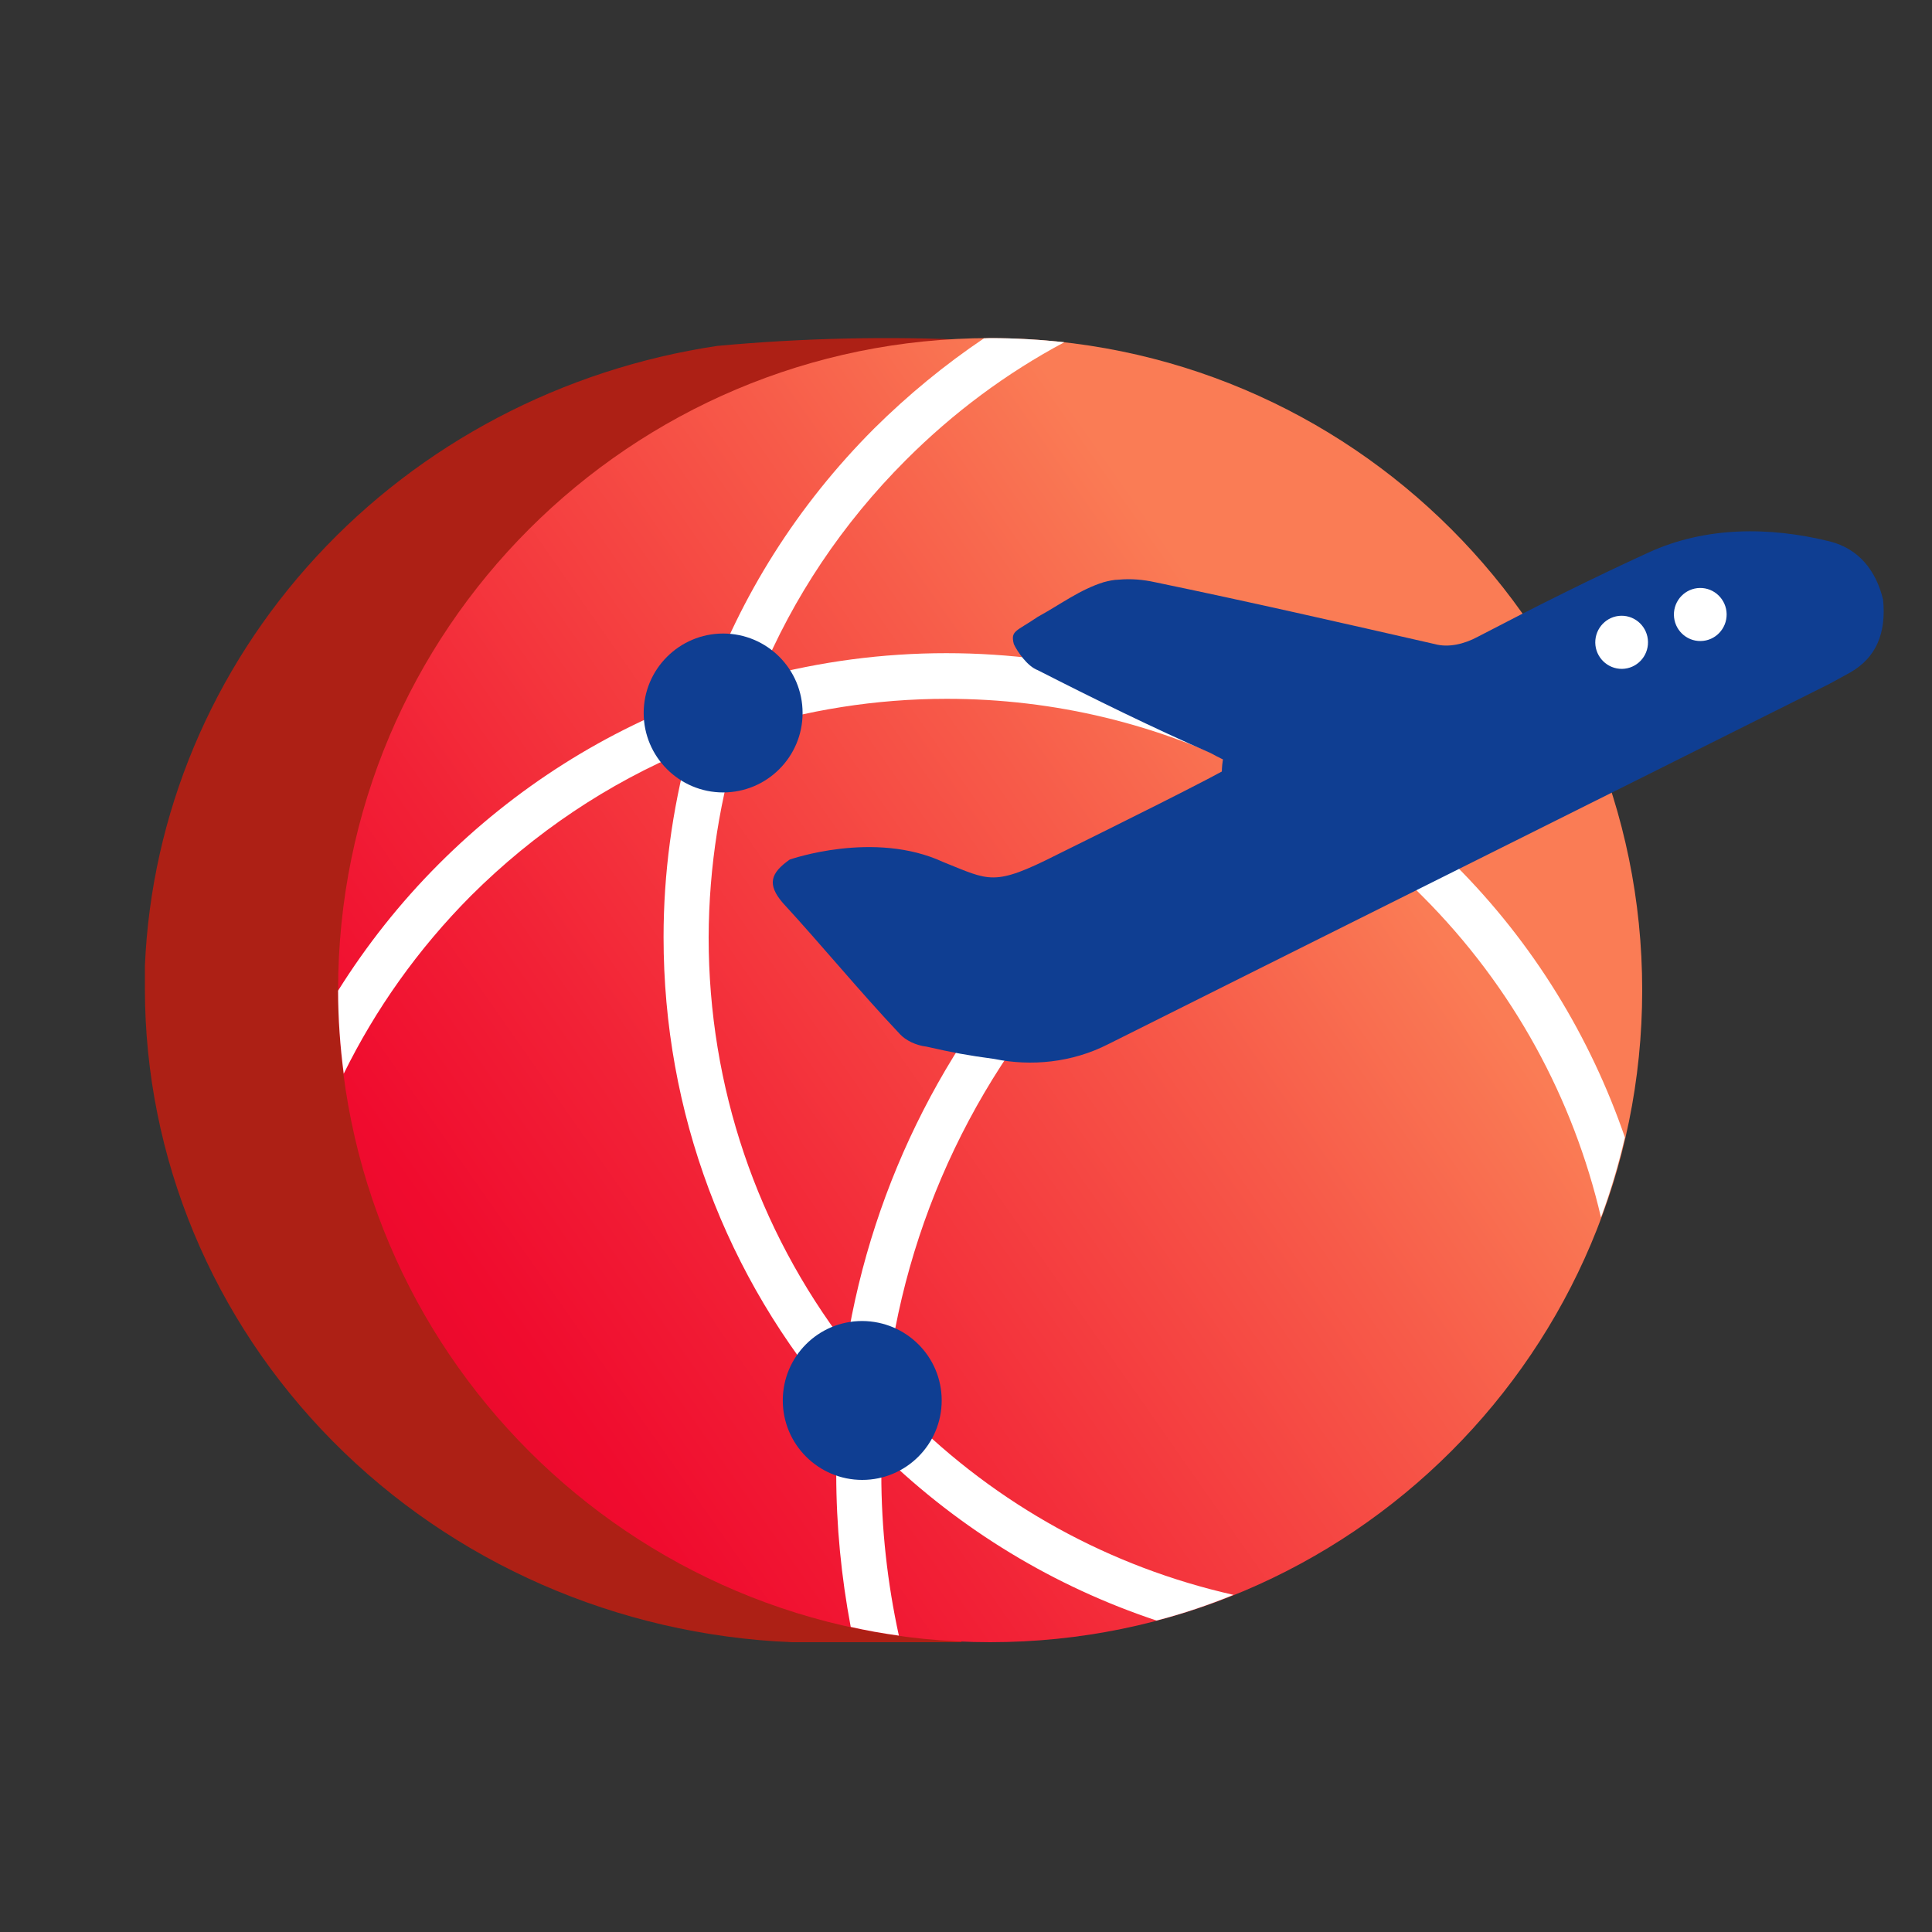 <svg width="24" height="24" viewBox="0 0 24 24" fill="none" xmlns="http://www.w3.org/2000/svg">
<rect x="0" y="0" width="24" height="24" fill="#333333" stroke="none"/>
<path d="M18.6 12.307C18.6 10.441 17.938 8.633 16.725 7.183C15.512 5.733 13.822 4.731 11.937 4.344L12.102 4.226C11.038 4.175 9.97 4.199 8.909 4.297C6.986 4.585 5.226 5.51 3.93 6.915C2.633 8.32 1.88 10.117 1.8 11.999C1.8 12.094 1.8 12.189 1.8 12.283C1.801 14.378 2.637 16.391 4.134 17.904C5.63 19.416 7.672 20.31 9.833 20.4H11.943V20.294C13.831 19.905 15.523 18.898 16.735 17.444C17.947 15.99 18.605 14.176 18.6 12.307Z" fill="#AD2015"/>
<path d="M12.3 20.4C16.774 20.4 20.4 16.774 20.4 12.3C20.4 7.827 16.774 4.2 12.3 4.2C7.827 4.2 4.2 7.827 4.2 12.3C4.2 16.774 7.827 20.4 12.3 20.4Z" fill="url(#paint0_linear_292_61173)"/>
<g clip-path="url(#clip0_292_61173)">
<path d="M4.2 12.306C4.2 12.658 4.226 12.999 4.27 13.338C4.662 12.541 5.19 11.791 5.852 11.126C6.639 10.342 7.553 9.731 8.55 9.316C8.351 10.066 8.243 10.845 8.243 11.642C8.243 13.813 9.015 15.866 10.423 17.489C10.4 17.761 10.388 18.034 10.388 18.309C10.388 18.954 10.451 19.59 10.568 20.21C10.764 20.255 10.964 20.29 11.166 20.318C11.024 19.666 10.948 18.992 10.948 18.309C10.948 18.223 10.951 18.138 10.954 18.056C11.938 19.011 13.102 19.71 14.367 20.131C14.697 20.046 15.013 19.938 15.323 19.812C13.795 19.467 12.39 18.701 11.255 17.565C11.169 17.48 11.084 17.391 11.002 17.299C11.226 15.18 12.163 13.215 13.691 11.686C14.418 10.959 15.247 10.367 16.142 9.921C16.689 10.259 17.202 10.661 17.667 11.13C18.806 12.269 19.546 13.658 19.888 15.123C20.008 14.8 20.106 14.468 20.185 14.129C19.758 12.889 19.056 11.721 18.066 10.734C17.657 10.326 17.218 9.965 16.75 9.646C17.673 9.266 18.66 9.038 19.676 8.968C19.593 8.785 19.505 8.601 19.407 8.424C18.274 8.525 17.183 8.817 16.168 9.282C14.839 8.522 13.327 8.114 11.755 8.114C10.96 8.114 10.185 8.219 9.439 8.418C9.853 7.421 10.464 6.504 11.252 5.716C11.843 5.124 12.504 4.634 13.222 4.251C12.925 4.219 12.615 4.2 12.299 4.2C12.273 4.2 12.248 4.203 12.223 4.203C11.739 4.529 11.283 4.903 10.859 5.323C9.907 6.276 9.198 7.402 8.759 8.633C7.528 9.073 6.402 9.782 5.453 10.731C4.966 11.218 4.551 11.746 4.2 12.306ZM9.205 9.079C10.021 8.82 10.878 8.681 11.761 8.681C13.105 8.681 14.396 8.997 15.56 9.592C14.738 10.041 13.975 10.611 13.295 11.291C11.802 12.784 10.843 14.67 10.514 16.717C9.407 15.265 8.803 13.502 8.803 11.645C8.806 10.759 8.945 9.899 9.205 9.079Z" fill="white"/>
<path d="M16.165 10.588C16.71 10.588 17.152 10.146 17.152 9.601C17.152 9.056 16.71 8.614 16.165 8.614C15.62 8.614 15.178 9.056 15.178 9.601C15.178 10.146 15.62 10.588 16.165 10.588Z" fill="#0F3E92"/>
<path d="M11.698 17.397C11.698 17.942 11.255 18.384 10.711 18.384C10.166 18.384 9.724 17.942 9.724 17.397C9.724 16.853 10.163 16.41 10.711 16.41C11.258 16.413 11.698 16.853 11.698 17.397Z" fill="#0F3E92"/>
<path d="M9.97 8.857C9.97 9.402 9.527 9.844 8.983 9.844C8.439 9.844 7.996 9.402 7.996 8.857C7.996 8.313 8.439 7.87 8.983 7.87C9.527 7.87 9.97 8.31 9.97 8.857Z" fill="#0F3E92"/>
</g>
<path d="M9.725 11.217C10.22 11.755 10.672 12.309 11.18 12.847C11.251 12.924 11.378 12.986 11.506 13.001C11.845 13.078 12.014 13.109 12.354 13.155C12.806 13.248 13.315 13.202 13.767 12.971C16.749 11.479 19.746 9.986 22.728 8.494C22.812 8.448 22.897 8.402 22.982 8.355C23.307 8.171 23.434 7.863 23.392 7.448C23.307 7.094 23.095 6.817 22.728 6.725C21.978 6.54 21.187 6.54 20.48 6.863C19.774 7.186 19.067 7.54 18.36 7.909C18.191 8.001 17.993 8.048 17.823 8.001C16.678 7.74 15.534 7.478 14.346 7.232C14.205 7.201 14.05 7.186 13.894 7.201C13.838 7.201 13.767 7.217 13.711 7.232C13.414 7.324 13.173 7.509 12.891 7.663C12.622 7.847 12.551 7.832 12.594 8.001C12.637 8.094 12.763 8.278 12.891 8.325C13.583 8.678 14.333 9.047 15.039 9.355C15.124 9.401 15.209 9.447 15.336 9.494C15.124 9.632 13.753 10.309 13.131 10.617C12.34 11.017 12.297 10.94 11.718 10.709C10.856 10.309 9.81 10.678 9.81 10.678C9.57 10.847 9.527 10.986 9.725 11.217Z" fill="#0F3E92"/>
<path d="M20.15 8.309C20.331 8.306 20.475 8.156 20.472 7.974C20.469 7.792 20.321 7.647 20.14 7.649C19.959 7.652 19.815 7.802 19.817 7.984C19.82 8.166 19.969 8.311 20.15 8.309Z" fill="white"/>
<path d="M21.126 7.963C21.307 7.961 21.451 7.811 21.449 7.629C21.446 7.447 21.297 7.301 21.116 7.304C20.936 7.307 20.791 7.457 20.794 7.639C20.797 7.821 20.946 7.966 21.126 7.963Z" fill="white"/>
<defs>
<linearGradient id="paint0_linear_292_61173" x1="16.5" y1="9.6" x2="-1.5" y2="22.2" gradientUnits="userSpaceOnUse">
<stop stop-color="#FA7C55"/>
<stop offset="0.15" stop-color="#F75A49"/>
<stop offset="0.43" stop-color="#F22136"/>
<stop offset="0.56" stop-color="#F00B2E"/>
<stop offset="0.97" stop-color="#C3001C"/>
</linearGradient>
<clipPath id="clip0_292_61173">
<rect width="16.2" height="16.2" fill="white" transform="translate(4.2 4.2)"/>
</clipPath>
</defs>
</svg>
